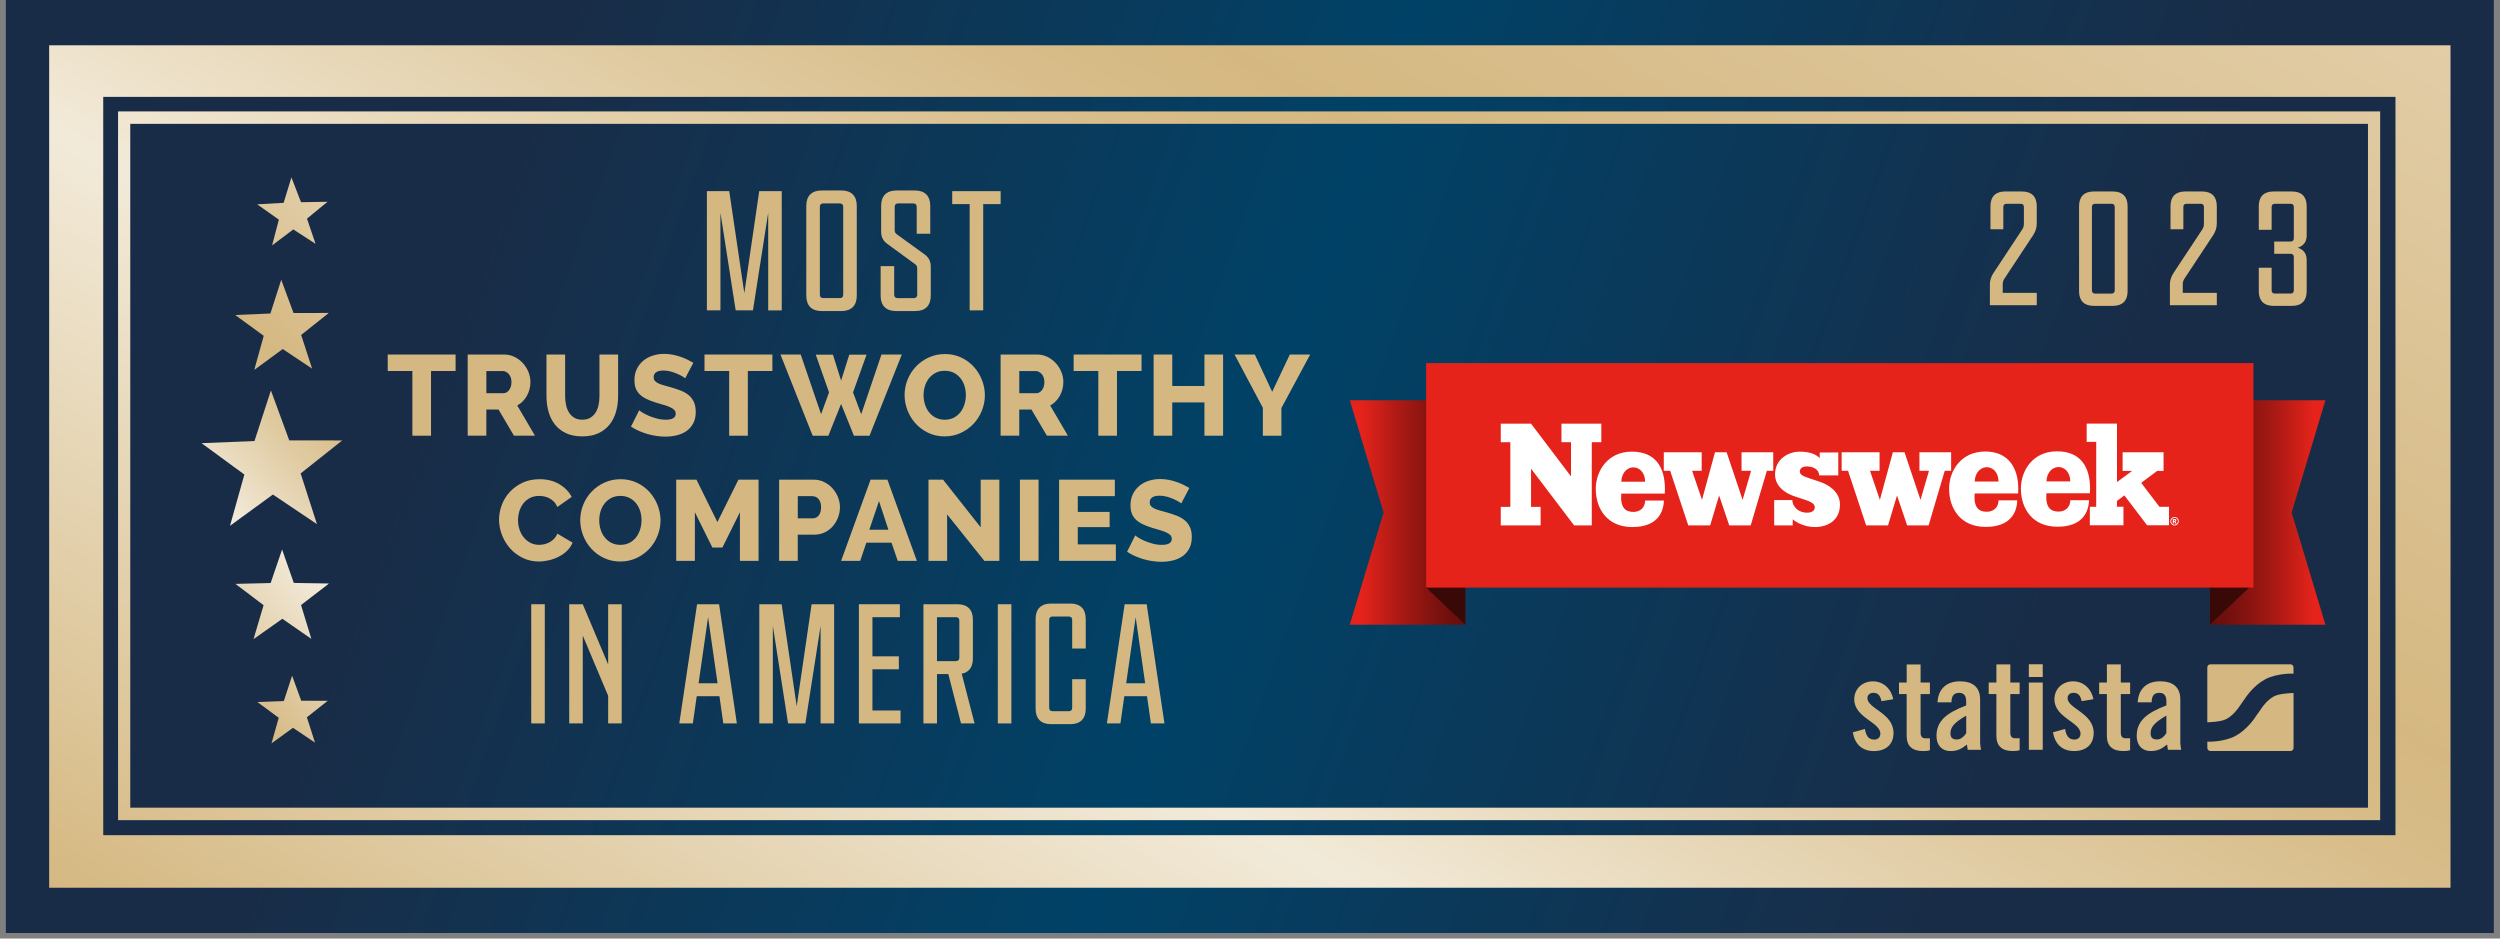 <svg width="309" height="116" viewBox="0 0 309 116" fill="none" xmlns="http://www.w3.org/2000/svg">
<rect x="0" y="0" width="309" height="116" fill="#808080" stroke="none"/>
<path d="M308.238 0H0.722V115.319H308.238V0Z" fill="url(#paint0_linear_14333_54278)"/>
<path d="M6.077 109.724H302.883V5.598H6.077V109.724ZM296.081 11.973V103.229H12.76V11.973H296.081ZM294.188 13.771V101.371H14.593V13.771H294.188ZM292.681 99.832V15.307H16.1V99.829H292.681V99.832Z" fill="url(#paint1_linear_14333_54278)"/>
<path d="M35.751 54.43L33.485 48.255L31.454 54.515L24.912 54.776L30.204 58.652L28.428 64.99L33.73 61.126L39.175 64.782L37.159 58.517L42.299 54.439L35.751 54.43Z" fill="url(#paint2_linear_14333_54278)"/>
<path d="M36.313 72.05L34.866 67.918L33.452 72.062L29.098 72.167L32.579 74.801L31.335 78.998L34.899 76.482L38.484 78.968L37.207 74.783L40.667 72.122L36.313 72.05Z" fill="url(#paint3_linear_14333_54278)"/>
<path d="M37.231 86.611L36.104 83.52L35.082 86.647L31.81 86.77L34.451 88.716L33.557 91.882L36.212 89.954L38.933 91.789L37.931 88.656L40.506 86.62L37.231 86.611Z" fill="url(#paint4_linear_14333_54278)"/>
<path d="M36.28 38.687L34.761 34.583L33.422 38.751L29.068 38.934L32.596 41.505L31.427 45.723L34.947 43.143L38.577 45.567L37.222 41.402L40.637 38.681L36.28 38.687Z" fill="url(#paint5_linear_14333_54278)"/>
<path d="M40.479 24.941L37.205 24.992L36.02 21.925L35.058 25.07L31.787 25.256L34.466 27.148L33.631 30.332L36.251 28.356L39.002 30.139L37.943 27.024L40.479 24.941Z" fill="url(#paint6_linear_14333_54278)"/>
<path d="M232.55 86.668C232.428 86.004 232.12 85.634 231.566 85.634C231.121 85.634 230.813 85.865 230.813 86.298C230.813 87.597 234.039 88.121 234.039 90.592C234.039 92.074 233.026 92.832 231.629 92.832C230.125 92.832 229.264 91.966 229.004 90.517L230.508 90.099C230.616 90.793 230.861 91.413 231.644 91.413C232.09 91.413 232.413 91.151 232.413 90.685C232.413 89.248 229.186 88.71 229.186 86.44C229.186 85.126 230.2 84.215 231.492 84.215C232.783 84.215 233.749 85.126 234.009 86.425L232.55 86.668ZM234.715 85.787V84.365H235.666V82.125H237.385V84.365H238.536V85.787H237.385V90.574C237.385 91.007 237.571 91.254 237.968 91.254H238.536V92.736C238.306 92.799 238.106 92.829 237.675 92.829C236.383 92.829 235.663 92.228 235.663 90.962V85.787H234.715ZM239.475 86.807C239.568 85.123 240.626 84.212 242.241 84.212C243.856 84.212 244.744 84.954 244.744 86.467V91.795C244.744 92.056 244.804 92.396 244.851 92.676H243.207C243.192 92.444 243.129 92.228 243.114 92.026C242.468 92.552 241.93 92.829 241.102 92.829C239.936 92.829 239.35 92.026 239.35 90.962C239.35 89.14 240.546 88.135 243.021 87.194V86.701C243.021 86.007 242.746 85.637 242.178 85.637C241.395 85.637 241.227 86.1 241.195 86.81H239.475V86.807ZM243.024 88.454C241.458 89.35 241.075 89.921 241.075 90.646C241.075 91.187 241.35 91.404 241.873 91.404C242.349 91.404 242.734 91.049 243.024 90.631V88.454ZM245.802 85.784V84.362H246.756V82.122H248.475V84.362H249.627V85.784H248.475V90.571C248.475 91.004 248.661 91.251 249.058 91.251H249.627V92.733C249.396 92.796 249.196 92.826 248.765 92.826C247.474 92.826 246.753 92.225 246.753 90.959V85.784H245.802ZM250.763 83.677V82.101H252.482V83.677H250.763ZM250.763 92.673V84.365H252.482V92.673H250.763ZM257.29 86.665C257.168 86.001 256.86 85.631 256.306 85.631C255.861 85.631 255.553 85.862 255.553 86.295C255.553 87.594 258.779 88.118 258.779 90.589C258.779 92.071 257.766 92.829 256.369 92.829C254.865 92.829 254.004 91.963 253.744 90.514L255.248 90.096C255.356 90.79 255.601 91.41 256.384 91.41C256.83 91.41 257.153 91.148 257.153 90.682C257.153 89.245 253.926 88.707 253.926 86.437C253.926 85.123 254.94 84.212 256.232 84.212C257.523 84.212 258.489 85.123 258.749 86.422L257.29 86.665ZM259.458 85.784V84.362H260.412V82.122H262.131V84.362H263.282V85.784H262.131V90.571C262.131 91.004 262.317 91.251 262.714 91.251H263.282V92.733C263.052 92.796 262.852 92.826 262.421 92.826C261.132 92.826 260.409 92.225 260.409 90.959V85.784H259.458ZM264.218 86.804C264.311 85.12 265.369 84.209 266.984 84.209C268.599 84.209 269.487 84.951 269.487 86.464V91.792C269.487 92.053 269.547 92.393 269.594 92.673H267.95C267.935 92.441 267.872 92.225 267.857 92.023C267.211 92.549 266.673 92.826 265.845 92.826C264.679 92.826 264.096 92.023 264.096 90.959C264.096 89.137 265.295 88.132 267.768 87.191V86.698C267.768 86.004 267.489 85.634 266.921 85.634C266.138 85.634 265.97 86.097 265.938 86.807H264.218V86.804ZM267.765 88.451C266.198 89.347 265.815 89.918 265.815 90.643C265.815 91.184 266.09 91.401 266.613 91.401C267.089 91.401 267.474 91.046 267.765 90.628V88.451ZM283.107 82.11H273.198C272.991 82.11 272.824 82.278 272.824 82.486V89.275C272.842 89.272 272.86 89.272 272.878 89.272C272.878 89.272 274.48 89.239 275.171 88.878C276.02 88.433 276.654 87.516 276.654 87.516C276.816 87.282 276.992 87.026 277.049 86.945C277.106 86.864 277.162 86.782 277.177 86.764C277.192 86.746 277.258 86.65 277.297 86.596C277.336 86.539 277.5 86.301 277.662 86.07C277.662 86.07 278.628 84.666 279.997 83.95C281.483 83.174 283.445 83.262 283.445 83.262C283.457 83.262 283.466 83.265 283.477 83.265V82.492C283.48 82.278 283.313 82.11 283.107 82.11ZM281.088 86.055C280.239 86.5 279.608 87.417 279.608 87.417C279.447 87.651 279.27 87.907 279.214 87.988C279.157 88.069 279.1 88.151 279.085 88.169C279.07 88.187 279.004 88.283 278.965 88.337C278.927 88.394 278.762 88.632 278.601 88.863C278.601 88.863 277.635 90.267 276.265 90.983C274.842 91.725 272.979 91.677 272.827 91.674V92.444C272.827 92.652 272.994 92.82 273.201 92.82H283.11C283.316 92.82 283.483 92.652 283.483 92.444V85.649C283.451 85.655 283.421 85.661 283.388 85.661C283.382 85.664 281.779 85.694 281.088 86.055Z" fill="#D5B881"/>
<path d="M245.946 35.208C245.946 34.688 246.083 34.231 246.361 33.792L249.934 28.383C250.072 28.185 250.153 27.944 250.153 27.686V25.587C250.153 25.328 250.015 25.187 249.755 25.187H248.009C247.752 25.187 247.611 25.325 247.611 25.587V28.341H246.023V25.467C246.023 24.309 246.657 23.669 247.811 23.669H249.955C251.107 23.669 251.743 24.306 251.743 25.467V27.602C251.743 28.122 251.606 28.579 251.328 29.018L247.755 34.427C247.617 34.625 247.536 34.866 247.536 35.124V36.201H251.746V37.719H245.949V35.208H245.946Z" fill="#D5B881"/>
<path d="M256.973 36.008V25.467C256.973 24.309 257.607 23.669 258.761 23.669H261.183C262.334 23.669 262.971 24.306 262.971 25.467V36.005C262.971 37.163 262.337 37.803 261.183 37.803H258.761C257.607 37.803 256.973 37.166 256.973 36.008ZM260.983 36.285C261.24 36.285 261.381 36.147 261.381 35.885V25.587C261.381 25.328 261.243 25.187 260.983 25.187H258.959C258.701 25.187 258.561 25.325 258.561 25.587V35.888C258.561 36.147 258.698 36.288 258.959 36.288H260.983V36.285Z" fill="#D5B881"/>
<path d="M268.198 35.208C268.198 34.688 268.335 34.231 268.614 33.792L272.187 28.383C272.324 28.185 272.405 27.944 272.405 27.686V25.587C272.405 25.328 272.267 25.187 272.007 25.187H270.261C270.004 25.187 269.863 25.325 269.863 25.587V28.341H268.276V25.467C268.276 24.309 268.91 23.669 270.064 23.669H272.208C273.359 23.669 273.996 24.306 273.996 25.467V27.602C273.996 28.122 273.858 28.579 273.58 29.018L270.007 34.427C269.869 34.625 269.789 34.866 269.789 35.124V36.201H273.999V37.719H268.201V35.208H268.198Z" fill="#D5B881"/>
<path d="M279.187 33.092H280.774V35.885C280.774 36.144 280.912 36.285 281.172 36.285H283.119C283.376 36.285 283.516 36.147 283.516 35.885V31.772C283.516 31.513 283.379 31.372 283.119 31.372H281.094V29.854H283.119C283.376 29.854 283.516 29.715 283.516 29.454V25.587C283.516 25.328 283.379 25.187 283.119 25.187H281.172C280.915 25.187 280.774 25.325 280.774 25.587V28.401H279.187V25.467C279.187 24.309 279.82 23.669 280.975 23.669H283.316C284.467 23.669 285.104 24.306 285.104 25.467V29.081C285.104 29.82 284.805 30.338 284.013 30.617C284.808 30.897 285.104 31.417 285.104 32.154V36.005C285.104 37.163 284.47 37.803 283.316 37.803H280.975C279.823 37.803 279.187 37.166 279.187 36.005V33.092Z" fill="#D5B881"/>
<path d="M87.372 23.627H90.135L91.998 36.237L93.84 23.627H96.623V38.363H94.949V26.3L93.065 38.36H90.93L89.046 26.3V38.36H87.372V23.627Z" fill="#D5B881"/>
<path d="M99.658 36.553V25.437C99.658 24.216 100.328 23.543 101.542 23.543H104.012C105.226 23.543 105.896 24.216 105.896 25.437V36.55C105.896 37.77 105.226 38.444 104.012 38.444H101.542C100.328 38.447 99.658 37.773 99.658 36.553ZM103.802 36.847C104.075 36.847 104.221 36.7 104.221 36.426V25.563C104.221 25.289 104.075 25.142 103.802 25.142H101.751C101.479 25.142 101.333 25.289 101.333 25.563V36.423C101.333 36.697 101.479 36.844 101.751 36.844H103.802V36.847Z" fill="#D5B881"/>
<path d="M108.847 36.553V32.89H110.521V36.426C110.521 36.7 110.668 36.847 110.94 36.847H112.949C113.221 36.847 113.368 36.7 113.368 36.426V33.164C113.368 32.953 113.305 32.806 113.117 32.659L109.684 30.154C109.14 29.754 108.91 29.291 108.91 28.618V25.437C108.91 24.216 109.58 23.543 110.793 23.543H113.096C114.31 23.543 114.98 24.216 114.98 25.437V28.889H113.305V25.563C113.305 25.289 113.159 25.142 112.887 25.142H111.003C110.731 25.142 110.584 25.289 110.584 25.563V28.447C110.584 28.657 110.647 28.804 110.835 28.952L114.268 31.435C114.812 31.835 115.042 32.298 115.042 32.972V36.55C115.042 37.77 114.373 38.444 113.159 38.444H110.731C109.517 38.444 108.847 37.773 108.847 36.553Z" fill="#D5B881"/>
<path d="M117.694 23.627H123.681V25.226H121.525V38.36H119.85V25.226H117.694V23.627Z" fill="#D5B881"/>
<path d="M61.681 64.218C61.681 63.616 61.795 63.015 62.019 62.416C62.243 61.818 62.572 61.283 63.003 60.814C63.433 60.345 63.959 59.96 64.575 59.668C65.194 59.377 65.897 59.229 66.683 59.229C67.619 59.229 68.433 59.431 69.12 59.837C69.808 60.243 70.322 60.769 70.66 61.418L68.89 62.663C68.776 62.398 68.636 62.182 68.463 62.008C68.289 61.833 68.101 61.692 67.894 61.584C67.688 61.475 67.479 61.4 67.261 61.358C67.045 61.316 66.833 61.295 66.63 61.295C66.19 61.295 65.804 61.385 65.478 61.563C65.15 61.743 64.877 61.971 64.662 62.254C64.447 62.537 64.288 62.855 64.184 63.216C64.082 63.574 64.028 63.938 64.028 64.305C64.028 64.702 64.088 65.08 64.211 65.45C64.333 65.817 64.51 66.142 64.737 66.424C64.967 66.707 65.242 66.93 65.565 67.095C65.888 67.26 66.25 67.341 66.654 67.341C66.86 67.341 67.072 67.314 67.293 67.263C67.515 67.212 67.724 67.131 67.924 67.023C68.125 66.915 68.31 66.773 68.481 66.599C68.648 66.424 68.785 66.211 68.887 65.955L70.771 67.071C70.621 67.438 70.397 67.768 70.104 68.06C69.808 68.352 69.47 68.598 69.085 68.794C68.699 68.992 68.292 69.142 67.862 69.245C67.431 69.347 67.009 69.401 66.597 69.401C65.876 69.401 65.212 69.254 64.608 68.956C64.004 68.658 63.484 68.267 63.047 67.777C62.611 67.287 62.276 66.731 62.037 66.109C61.801 65.489 61.681 64.861 61.681 64.218Z" fill="#D5B881"/>
<path d="M76.665 69.404C75.923 69.404 75.25 69.256 74.64 68.965C74.03 68.673 73.51 68.288 73.08 67.813C72.649 67.338 72.314 66.794 72.075 66.181C71.836 65.567 71.716 64.936 71.716 64.286C71.716 63.637 71.842 62.99 72.09 62.38C72.338 61.767 72.685 61.228 73.13 60.763C73.576 60.296 74.102 59.924 74.712 59.647C75.322 59.37 75.986 59.229 76.707 59.229C77.427 59.229 78.121 59.376 78.731 59.668C79.341 59.96 79.861 60.348 80.292 60.826C80.722 61.307 81.054 61.854 81.29 62.464C81.524 63.078 81.64 63.697 81.64 64.328C81.64 64.96 81.515 65.624 81.266 66.235C81.018 66.848 80.674 67.386 80.235 67.852C79.795 68.318 79.269 68.694 78.662 68.977C78.052 69.262 77.385 69.404 76.665 69.404ZM74.066 64.316C74.066 64.704 74.123 65.077 74.234 65.441C74.344 65.805 74.512 66.126 74.733 66.409C74.954 66.692 75.226 66.917 75.555 67.089C75.884 67.257 76.258 67.344 76.68 67.344C77.101 67.344 77.505 67.254 77.831 67.077C78.16 66.899 78.429 66.665 78.647 66.376C78.862 66.087 79.024 65.763 79.132 65.402C79.239 65.038 79.293 64.668 79.293 64.292C79.293 63.916 79.236 63.532 79.126 63.168C79.012 62.804 78.844 62.485 78.62 62.206C78.396 61.929 78.121 61.707 77.798 61.541C77.475 61.376 77.101 61.295 76.68 61.295C76.258 61.295 75.857 61.382 75.534 61.556C75.212 61.731 74.939 61.959 74.718 62.242C74.497 62.524 74.332 62.846 74.225 63.21C74.12 63.571 74.066 63.941 74.066 64.316Z" fill="#D5B881"/>
<path d="M91.454 69.32V63.312L89.289 67.678H88.051L85.886 63.312V69.32H83.581V59.286H86.083L88.67 64.53L91.271 59.286H93.759V69.32H91.454Z" fill="#D5B881"/>
<path d="M96.3 69.32V59.286H100.558C101.037 59.286 101.473 59.386 101.871 59.584C102.269 59.782 102.613 60.041 102.897 60.36C103.184 60.681 103.408 61.042 103.572 61.448C103.737 61.854 103.818 62.263 103.818 62.678C103.818 63.12 103.74 63.544 103.584 63.95C103.429 64.356 103.214 64.716 102.939 65.038C102.663 65.36 102.329 65.612 101.934 65.802C101.539 65.991 101.106 66.084 100.627 66.084H98.603V69.32H96.3ZM98.606 64.064H100.49C100.762 64.064 100.995 63.947 101.192 63.712C101.39 63.478 101.488 63.132 101.488 62.681C101.488 62.446 101.458 62.242 101.396 62.074C101.336 61.905 101.252 61.764 101.15 61.65C101.046 61.535 100.929 61.454 100.801 61.403C100.669 61.352 100.538 61.325 100.406 61.325H98.606V64.064Z" fill="#D5B881"/>
<path d="M107.603 59.286H109.684L113.323 69.32H110.961L110.189 67.074H107.082L106.323 69.32H103.961L107.603 59.286ZM109.809 65.477L108.643 61.929L107.447 65.477H109.809Z" fill="#D5B881"/>
<path d="M117.066 63.583V69.32H114.761V59.286H116.561L121.214 65.179V59.286H123.519V69.32H121.665L117.066 63.583Z" fill="#D5B881"/>
<path d="M126.061 69.32V59.286H128.366V69.32H126.061Z" fill="#D5B881"/>
<path d="M137.919 67.284V69.32H130.907V59.286H137.794V61.322H133.213V63.273H137.148V65.152H133.213V67.287H137.919V67.284Z" fill="#D5B881"/>
<path d="M145.999 62.227C145.972 62.191 145.873 62.118 145.703 62.016C145.535 61.914 145.323 61.803 145.069 61.691C144.815 61.577 144.54 61.478 144.241 61.394C143.942 61.31 143.643 61.268 143.341 61.268C142.515 61.268 142.103 61.544 142.103 62.1C142.103 62.269 142.148 62.41 142.237 62.524C142.327 62.639 142.459 62.738 142.632 62.828C142.805 62.918 143.024 62.999 143.287 63.075C143.55 63.15 143.852 63.234 144.199 63.33C144.677 63.462 145.108 63.607 145.491 63.76C145.873 63.916 146.199 64.109 146.468 64.341C146.734 64.572 146.941 64.852 147.087 65.182C147.234 65.513 147.306 65.907 147.306 66.37C147.306 66.935 147.201 67.413 146.989 67.804C146.776 68.195 146.498 68.511 146.151 68.751C145.804 68.992 145.407 69.166 144.955 69.274C144.507 69.383 144.04 69.437 143.565 69.437C143.2 69.437 142.823 69.41 142.441 69.353C142.055 69.296 141.681 69.214 141.316 69.106C140.952 68.998 140.596 68.868 140.255 68.718C139.914 68.568 139.597 68.394 139.307 68.195L140.318 66.174C140.354 66.223 140.476 66.313 140.682 66.442C140.889 66.574 141.143 66.707 141.448 66.839C141.753 66.971 142.091 67.089 142.468 67.191C142.841 67.296 143.221 67.347 143.607 67.347C144.423 67.347 144.83 67.098 144.83 66.599C144.83 66.409 144.77 66.256 144.647 66.132C144.525 66.009 144.357 65.898 144.142 65.802C143.927 65.706 143.673 65.612 143.377 65.525C143.081 65.441 142.761 65.348 142.414 65.243C141.953 65.101 141.556 64.948 141.218 64.782C140.88 64.617 140.602 64.428 140.38 64.211C140.159 63.995 139.995 63.745 139.89 63.462C139.782 63.18 139.729 62.849 139.729 62.473C139.729 61.947 139.827 61.478 140.025 61.075C140.222 60.669 140.488 60.33 140.826 60.05C141.164 59.77 141.556 59.563 141.998 59.422C142.444 59.28 142.913 59.208 143.409 59.208C143.756 59.208 144.097 59.241 144.435 59.307C144.773 59.373 145.096 59.458 145.404 59.563C145.712 59.668 146.002 59.785 146.268 59.918C146.534 60.05 146.779 60.182 147.007 60.315L145.999 62.227Z" fill="#D5B881"/>
<path d="M56.311 45.855H53.276V53.853H50.971V45.855H47.921V43.82H56.311V45.855Z" fill="#D5B881"/>
<path d="M57.806 53.853V43.82H62.303C62.772 43.82 63.203 43.919 63.603 44.118C64.001 44.316 64.345 44.575 64.635 44.893C64.925 45.215 65.152 45.576 65.317 45.982C65.481 46.388 65.562 46.797 65.562 47.212C65.562 47.521 65.526 47.822 65.448 48.108C65.374 48.396 65.266 48.667 65.125 48.919C64.985 49.175 64.814 49.403 64.614 49.605C64.414 49.806 64.186 49.981 63.932 50.119L66.124 53.85H63.526L61.615 50.615H60.111V53.85H57.806V53.853ZM60.111 48.601H62.219C62.491 48.601 62.724 48.471 62.922 48.213C63.119 47.954 63.218 47.62 63.218 47.218C63.218 46.815 63.104 46.475 62.88 46.228C62.656 45.985 62.41 45.861 62.15 45.861H60.114V48.601H60.111Z" fill="#D5B881"/>
<path d="M71.97 51.875C72.364 51.875 72.696 51.794 72.968 51.628C73.24 51.463 73.459 51.243 73.629 50.97C73.797 50.696 73.916 50.384 73.988 50.032C74.06 49.677 74.093 49.319 74.093 48.949V43.82H76.398V48.949C76.398 49.647 76.311 50.296 76.138 50.901C75.964 51.505 75.698 52.031 75.337 52.482C74.975 52.933 74.517 53.291 73.958 53.55C73.402 53.808 72.738 53.938 71.97 53.938C71.201 53.938 70.493 53.802 69.93 53.529C69.368 53.255 68.911 52.891 68.561 52.434C68.211 51.977 67.951 51.448 67.79 50.844C67.625 50.242 67.544 49.611 67.544 48.949V43.82H69.85V48.949C69.85 49.337 69.886 49.704 69.963 50.053C70.041 50.402 70.161 50.711 70.328 50.985C70.496 51.258 70.714 51.475 70.983 51.634C71.246 51.797 71.575 51.875 71.97 51.875Z" fill="#D5B881"/>
<path d="M84.687 46.76C84.66 46.724 84.561 46.652 84.391 46.547C84.224 46.445 84.011 46.333 83.757 46.222C83.503 46.108 83.228 46.009 82.929 45.925C82.63 45.84 82.331 45.798 82.029 45.798C81.204 45.798 80.791 46.075 80.791 46.631C80.791 46.8 80.836 46.941 80.925 47.055C81.015 47.169 81.147 47.269 81.32 47.359C81.494 47.449 81.712 47.53 81.975 47.605C82.238 47.68 82.54 47.765 82.887 47.861C83.365 47.993 83.796 48.138 84.179 48.291C84.561 48.447 84.887 48.64 85.156 48.871C85.423 49.103 85.629 49.382 85.775 49.713C85.922 50.044 85.994 50.438 85.994 50.901C85.994 51.466 85.889 51.944 85.677 52.335C85.465 52.726 85.186 53.041 84.84 53.282C84.493 53.523 84.095 53.697 83.644 53.805C83.195 53.913 82.729 53.968 82.253 53.968C81.888 53.968 81.512 53.94 81.129 53.883C80.743 53.826 80.369 53.745 80.005 53.637C79.64 53.529 79.284 53.399 78.943 53.249C78.602 53.099 78.285 52.924 77.995 52.726L79.006 50.705C79.042 50.753 79.164 50.84 79.371 50.973C79.577 51.105 79.831 51.237 80.136 51.37C80.441 51.502 80.779 51.619 81.156 51.721C81.529 51.824 81.909 51.878 82.295 51.878C83.111 51.878 83.518 51.628 83.518 51.129C83.518 50.94 83.458 50.786 83.336 50.663C83.213 50.54 83.046 50.429 82.83 50.332C82.615 50.236 82.361 50.143 82.065 50.056C81.769 49.971 81.449 49.878 81.102 49.773C80.641 49.632 80.244 49.478 79.906 49.313C79.568 49.148 79.29 48.958 79.069 48.742C78.847 48.525 78.683 48.276 78.578 47.993C78.471 47.711 78.417 47.38 78.417 47.004C78.417 46.478 78.516 46.009 78.713 45.606C78.91 45.2 79.176 44.86 79.514 44.581C79.852 44.304 80.244 44.093 80.686 43.952C81.132 43.811 81.601 43.739 82.098 43.739C82.445 43.739 82.785 43.772 83.123 43.838C83.461 43.904 83.784 43.988 84.092 44.093C84.4 44.199 84.69 44.316 84.956 44.445C85.222 44.578 85.468 44.71 85.695 44.842L84.687 46.76Z" fill="#D5B881"/>
<path d="M95.466 45.855H92.431V53.853H90.126V45.855H87.076V43.82H95.466V45.855Z" fill="#D5B881"/>
<path d="M100.827 43.835H102.95L103.961 47.043L104.972 43.835H107.107L105.435 48.498L106.446 51.198L108.948 43.823H111.463L107.471 53.856H105.546L103.958 49.926L102.385 53.856H100.445L96.468 43.823H98.971L101.485 51.198L102.469 48.498L100.827 43.835Z" fill="#D5B881"/>
<path d="M116.756 53.937C116.014 53.937 115.341 53.79 114.731 53.498C114.121 53.207 113.601 52.822 113.17 52.347C112.74 51.872 112.405 51.328 112.166 50.714C111.927 50.101 111.807 49.469 111.807 48.82C111.807 48.17 111.933 47.524 112.181 46.911C112.429 46.297 112.776 45.759 113.221 45.293C113.667 44.827 114.193 44.454 114.803 44.178C115.413 43.901 116.077 43.76 116.797 43.76C117.518 43.76 118.212 43.907 118.822 44.199C119.432 44.49 119.952 44.878 120.383 45.356C120.813 45.837 121.145 46.385 121.381 46.995C121.615 47.608 121.731 48.231 121.731 48.859C121.731 49.487 121.606 50.155 121.357 50.765C121.109 51.379 120.765 51.917 120.326 52.383C119.886 52.849 119.36 53.225 118.753 53.507C118.143 53.796 117.476 53.937 116.756 53.937ZM114.154 48.85C114.154 49.238 114.211 49.611 114.322 49.975C114.435 50.338 114.6 50.66 114.821 50.943C115.042 51.225 115.314 51.451 115.643 51.622C115.972 51.794 116.346 51.878 116.768 51.878C117.189 51.878 117.593 51.788 117.919 51.61C118.248 51.433 118.517 51.198 118.735 50.91C118.95 50.621 119.112 50.296 119.219 49.935C119.327 49.572 119.381 49.202 119.381 48.826C119.381 48.45 119.324 48.065 119.213 47.702C119.103 47.338 118.932 47.019 118.708 46.739C118.484 46.463 118.209 46.24 117.886 46.075C117.563 45.91 117.189 45.828 116.768 45.828C116.346 45.828 115.945 45.916 115.622 46.09C115.299 46.264 115.027 46.493 114.806 46.775C114.585 47.058 114.42 47.38 114.313 47.744C114.205 48.107 114.154 48.474 114.154 48.85Z" fill="#D5B881"/>
<path d="M123.675 53.853V43.82H128.172C128.641 43.82 129.072 43.919 129.473 44.118C129.87 44.316 130.214 44.575 130.504 44.893C130.794 45.215 131.021 45.576 131.186 45.982C131.35 46.388 131.431 46.797 131.431 47.212C131.431 47.521 131.395 47.822 131.317 48.108C131.243 48.396 131.135 48.667 130.995 48.919C130.854 49.175 130.684 49.403 130.483 49.605C130.283 49.806 130.056 49.981 129.802 50.119L131.993 53.85H129.395L127.484 50.615H125.98V53.85H123.675V53.853ZM125.98 48.601H128.088C128.36 48.601 128.594 48.471 128.791 48.213C128.988 47.954 129.087 47.62 129.087 47.218C129.087 46.815 128.973 46.475 128.749 46.228C128.525 45.985 128.28 45.861 128.019 45.861H125.983V48.601H125.98Z" fill="#D5B881"/>
<path d="M141.092 45.855H138.057V53.853H135.752V45.855H132.702V43.82H141.092V45.855Z" fill="#D5B881"/>
<path d="M151.175 43.82V53.853H148.869V49.74H144.892V53.853H142.587V43.82H144.892V47.708H148.869V43.82H151.175Z" fill="#D5B881"/>
<path d="M155.092 43.82L157.242 48.426L159.421 43.82H161.936L158.381 50.435V53.853H156.09V50.405L152.592 43.82H155.092Z" fill="#D5B881"/>
<path d="M65.661 74.684H67.335V89.416H65.661V74.684Z" fill="#D5B881"/>
<path d="M70.356 74.684H72.03L75.169 82.134V74.684H76.844V89.416H75.169V86.007L72.03 78.556V89.416H70.356V74.684Z" fill="#D5B881"/>
<path d="M86.158 74.684H88.879L91.077 89.416H89.402L88.921 86.049H86.116L85.635 89.416H83.96L86.158 74.684ZM88.691 84.449L87.518 76.283L86.346 84.449H88.691Z" fill="#D5B881"/>
<path d="M93.849 74.684H96.611L98.474 87.291L100.316 74.684H103.1V89.416H101.425V77.357L99.542 89.416H97.407L95.523 77.357V89.416H93.849V74.684Z" fill="#D5B881"/>
<path d="M106.159 74.684H111.224V76.283H107.833V81.124H111.098V82.724H107.833V87.817H111.308V89.416H106.159V74.684Z" fill="#D5B881"/>
<path d="M114.136 74.684H118.364C119.578 74.684 120.248 75.357 120.248 76.578V81.419C120.248 82.45 119.767 83.102 118.867 83.271L120.458 89.416H118.783L117.213 83.313H115.811V89.416H114.136V74.684ZM118.155 81.713C118.427 81.713 118.574 81.566 118.574 81.292V76.704C118.574 76.43 118.427 76.283 118.155 76.283H115.811V81.713H118.155Z" fill="#D5B881"/>
<path d="M123.331 74.684H125.006V89.416H123.331V74.684Z" fill="#D5B881"/>
<path d="M128.002 87.609V76.497C128.002 75.276 128.671 74.602 129.885 74.602H132.313C133.527 74.602 134.197 75.276 134.197 76.497V80.159H132.523V76.623C132.523 76.349 132.376 76.202 132.104 76.202H130.095C129.823 76.202 129.676 76.349 129.676 76.623V87.483C129.676 87.757 129.823 87.904 130.095 87.904H132.104C132.376 87.904 132.523 87.757 132.523 87.483V83.947H134.197V87.609C134.197 88.83 133.527 89.504 132.313 89.504H129.885C128.671 89.504 128.002 88.83 128.002 87.609Z" fill="#D5B881"/>
<path d="M139.008 74.684H141.729L143.927 89.416H142.253L141.771 86.049H138.966L138.485 89.416H136.811L139.008 74.684ZM141.541 84.449L140.369 76.283L139.197 84.449H141.541Z" fill="#D5B881"/>
<path d="M287.425 77.218H273.144V49.472H287.425L283.244 63.345L287.425 77.218Z" fill="url(#paint7_linear_14333_54278)"/>
<path d="M277.991 72.627L273.144 77.218V49.472L277.991 44.881V72.627Z" fill="#390907"/>
<path d="M166.831 77.218H181.111V49.472H166.831L171.011 63.345L166.831 77.218Z" fill="url(#paint8_linear_14333_54278)"/>
<path d="M176.265 72.627L181.112 77.218V49.472L176.265 44.881V72.627Z" fill="#390907"/>
<path d="M278.526 44.881H176.265V72.627H278.526V44.881Z" fill="#E5231B"/>
<path d="M200.392 59.542H203.331C203.331 58.27 202.509 57.765 201.893 57.765C201.181 57.765 200.439 58.354 200.392 59.542ZM244.071 59.521H247.01C247.01 58.249 246.188 57.744 245.572 57.744C244.86 57.744 244.119 58.333 244.071 59.521ZM252.939 59.503H255.879C255.879 58.231 255.056 57.726 254.441 57.726C253.732 57.726 252.99 58.312 252.939 59.503ZM268.835 64.365C268.835 64.365 268.859 64.334 268.859 64.313C268.859 64.292 268.85 64.277 268.835 64.262C268.82 64.25 268.793 64.244 268.754 64.244H268.691V64.382H268.751C268.79 64.382 268.817 64.379 268.835 64.365ZM268.85 64.461C268.871 64.47 268.889 64.479 268.898 64.488C268.913 64.5 268.925 64.521 268.943 64.545C268.943 64.545 268.972 64.602 269.032 64.707H268.868C268.817 64.599 268.778 64.536 268.763 64.515C268.745 64.494 268.727 64.485 268.709 64.485C268.703 64.485 268.697 64.485 268.691 64.485V64.704H268.56V64.145H268.802C268.871 64.145 268.916 64.16 268.945 64.187C268.978 64.214 268.993 64.253 268.993 64.301C268.993 64.34 268.981 64.371 268.957 64.397C268.931 64.428 268.904 64.446 268.85 64.458M269.071 64.722C269.152 64.641 269.194 64.542 269.194 64.425C269.194 64.307 269.152 64.208 269.071 64.127C268.99 64.046 268.892 64.004 268.775 64.004C268.658 64.004 268.56 64.046 268.479 64.127C268.398 64.208 268.356 64.307 268.356 64.425C268.356 64.542 268.398 64.641 268.479 64.722C268.563 64.803 268.658 64.846 268.775 64.846C268.892 64.846 268.99 64.803 269.071 64.722ZM269.295 64.425C269.295 64.518 269.271 64.605 269.227 64.686C269.179 64.767 269.116 64.831 269.035 64.879C268.954 64.927 268.868 64.948 268.775 64.948C268.682 64.948 268.596 64.924 268.515 64.879C268.434 64.831 268.371 64.767 268.324 64.686C268.279 64.605 268.255 64.518 268.255 64.425C268.255 64.331 268.279 64.244 268.324 64.163C268.371 64.082 268.434 64.019 268.515 63.974C268.596 63.925 268.682 63.904 268.775 63.904C268.868 63.904 268.954 63.928 269.035 63.974C269.113 64.019 269.179 64.082 269.227 64.163C269.271 64.244 269.295 64.331 269.295 64.425ZM268.087 64.924H265.381L262.574 61.231L261.656 61.917V62.633H262.457V64.924H258.304V62.642H259.093V54.611H257.912V52.359H261.659V59.584L263.536 58.204H262.355V55.901H267.415V58.204H266.628L264.652 59.68L266.909 62.639H268.09V64.924H268.087ZM258.331 60.402C258.331 60.585 258.331 60.769 258.316 60.97H252.937C252.799 62.708 253.442 63.234 254.438 63.234C255.269 63.234 255.888 62.69 255.888 61.824H258.205C258.154 63.345 257.35 65.104 254.291 65.104C251.232 65.104 249.782 62.879 249.782 60.387C249.782 58.162 251.262 55.783 254.24 55.783C257.218 55.783 258.331 57.774 258.331 60.402ZM249.459 60.423C249.459 60.606 249.459 60.789 249.444 60.991H244.065C243.927 62.729 244.57 63.255 245.566 63.255C246.397 63.255 247.016 62.711 247.016 61.845H249.333C249.283 63.369 248.478 65.125 245.419 65.125C242.361 65.125 240.91 62.9 240.91 60.408C240.91 58.183 242.39 55.807 245.372 55.807C248.212 55.807 249.459 57.795 249.459 60.423ZM241.159 58.189H240.369L238.375 64.942H235.726L234.47 61.243L233.36 64.942H230.657L228.418 58.189H227.628V55.901H232.314V58.189H231.133L232.353 61.785L233.958 55.901H235.4L237.373 61.785L238.423 58.189H237.241V55.901H241.159V58.189ZM222.461 58.282C222.461 58.601 222.713 58.817 223.592 59.103L224.857 59.521C226.02 59.906 227.419 60.775 227.419 62.365C227.419 64.238 226.023 65.143 224.306 65.143C222.943 65.143 221.863 64.473 221.582 64.172V64.942H219.289V61.812H221.529C221.594 62.834 222.494 63.369 223.326 63.369C223.989 63.369 224.306 63.087 224.306 62.735C224.306 62.317 224.058 62.082 222.925 61.716L221.81 61.346C220.679 60.979 219.397 60.143 219.397 58.619C219.397 56.761 221.026 55.825 222.426 55.825C223.825 55.825 224.563 56.231 224.913 56.631L224.919 55.928H227.213V58.757H224.854C224.821 57.987 224.073 57.651 223.323 57.651C222.743 57.648 222.461 57.915 222.461 58.282ZM219.169 58.189H218.383L216.386 64.942H213.736L212.483 61.243L211.374 64.942H208.671L206.432 58.189H205.645V55.901H210.328V58.189H209.147L210.366 61.785L211.972 55.901H213.413L215.387 61.785L216.436 58.189H215.255V55.901H219.172V58.189H219.169ZM205.783 60.441C205.783 60.624 205.783 60.807 205.768 61.009H200.389C200.251 62.747 200.894 63.273 201.89 63.273C202.721 63.273 203.34 62.729 203.34 61.863H205.66C205.609 63.384 204.805 65.143 201.746 65.143C198.687 65.143 197.237 62.918 197.237 60.426C197.237 58.201 198.717 55.822 201.695 55.822C204.673 55.822 205.783 57.816 205.783 60.441ZM197.925 54.653H196.744V64.942H194.564L189.238 57.93V62.648H190.42V64.942H185.495V62.651H186.676V54.653H185.495V52.362H189.232L194.178 58.886V54.653H192.997V52.362H197.922V54.653H197.925Z" fill="white"/>
<defs>
<linearGradient id="paint0_linear_14333_54278" x1="0.279" y1="1.224" x2="309.079" y2="112.996" gradientUnits="userSpaceOnUse">
<stop offset="0.2" stop-color="#192C47"/>
<stop offset="0.5" stop-color="#004267"/>
<stop offset="0.8" stop-color="#192C47"/>
</linearGradient>
<linearGradient id="paint1_linear_14333_54278" x1="94.961" y1="161.325" x2="214.994" y2="-45.427" gradientUnits="userSpaceOnUse">
<stop stop-color="#D5B881"/>
<stop offset="0.14" stop-color="#E1CDA6"/>
<stop offset="0.34" stop-color="#F2EAD9"/>
<stop offset="0.39" stop-color="#EDE1C9"/>
<stop offset="0.52" stop-color="#E0CBA2"/>
<stop offset="0.62" stop-color="#D8BD8A"/>
<stop offset="0.68" stop-color="#D5B881"/>
<stop offset="1" stop-color="#E2CDA7"/>
</linearGradient>
<linearGradient id="paint2_linear_14333_54278" x1="12.772" y1="77.861" x2="58.05" y2="35.724" gradientUnits="userSpaceOnUse">
<stop stop-color="#D5B881"/>
<stop offset="0.14" stop-color="#E1CDA6"/>
<stop offset="0.34" stop-color="#F2EAD9"/>
<stop offset="0.39" stop-color="#EDE1C9"/>
<stop offset="0.52" stop-color="#E0CBA2"/>
<stop offset="0.62" stop-color="#D8BD8A"/>
<stop offset="0.68" stop-color="#D5B881"/>
<stop offset="1" stop-color="#E2CDA7"/>
</linearGradient>
<linearGradient id="paint3_linear_14333_54278" x1="23.212" y1="85.267" x2="69.121" y2="43.823" gradientUnits="userSpaceOnUse">
<stop stop-color="#D5B881"/>
<stop offset="0.14" stop-color="#E1CDA6"/>
<stop offset="0.34" stop-color="#F2EAD9"/>
<stop offset="0.39" stop-color="#EDE1C9"/>
<stop offset="0.52" stop-color="#E0CBA2"/>
<stop offset="0.62" stop-color="#D8BD8A"/>
<stop offset="0.68" stop-color="#D5B881"/>
<stop offset="1" stop-color="#E2CDA7"/>
</linearGradient>
<linearGradient id="paint4_linear_14333_54278" x1="32.844" y1="91.521" x2="78.202" y2="49.472" gradientUnits="userSpaceOnUse">
<stop stop-color="#D5B881"/>
<stop offset="0.14" stop-color="#E1CDA6"/>
<stop offset="0.34" stop-color="#F2EAD9"/>
<stop offset="0.39" stop-color="#EDE1C9"/>
<stop offset="0.52" stop-color="#E0CBA2"/>
<stop offset="0.62" stop-color="#D8BD8A"/>
<stop offset="0.68" stop-color="#D5B881"/>
<stop offset="1" stop-color="#E2CDA7"/>
</linearGradient>
<linearGradient id="paint5_linear_14333_54278" x1="2.618" y1="71.882" x2="47.787" y2="29.623" gradientUnits="userSpaceOnUse">
<stop stop-color="#D5B881"/>
<stop offset="0.14" stop-color="#E1CDA6"/>
<stop offset="0.34" stop-color="#F2EAD9"/>
<stop offset="0.39" stop-color="#EDE1C9"/>
<stop offset="0.52" stop-color="#E0CBA2"/>
<stop offset="0.62" stop-color="#D8BD8A"/>
<stop offset="0.68" stop-color="#D5B881"/>
<stop offset="1" stop-color="#E2CDA7"/>
</linearGradient>
<linearGradient id="paint6_linear_14333_54278" x1="-5.247" y1="67.126" x2="39.324" y2="24.23" gradientUnits="userSpaceOnUse">
<stop stop-color="#D5B881"/>
<stop offset="0.14" stop-color="#E1CDA6"/>
<stop offset="0.34" stop-color="#F2EAD9"/>
<stop offset="0.39" stop-color="#EDE1C9"/>
<stop offset="0.52" stop-color="#E0CBA2"/>
<stop offset="0.62" stop-color="#D8BD8A"/>
<stop offset="0.68" stop-color="#D5B881"/>
<stop offset="1" stop-color="#E2CDA7"/>
</linearGradient>
<linearGradient id="paint7_linear_14333_54278" x1="273.144" y1="63.345" x2="287.425" y2="63.345" gradientUnits="userSpaceOnUse">
<stop stop-color="#650F0C"/>
<stop offset="0.13" stop-color="#6E100D"/>
<stop offset="0.33" stop-color="#861410"/>
<stop offset="0.59" stop-color="#AE1A15"/>
<stop offset="0.9" stop-color="#E5231B"/>
</linearGradient>
<linearGradient id="paint8_linear_14333_54278" x1="181.111" y1="116.059" x2="166.831" y2="116.059" gradientUnits="userSpaceOnUse">
<stop stop-color="#650F0C"/>
<stop offset="0.13" stop-color="#6E100D"/>
<stop offset="0.33" stop-color="#861410"/>
<stop offset="0.59" stop-color="#AE1A15"/>
<stop offset="0.9" stop-color="#E5231B"/>
</linearGradient>
</defs>
</svg>
